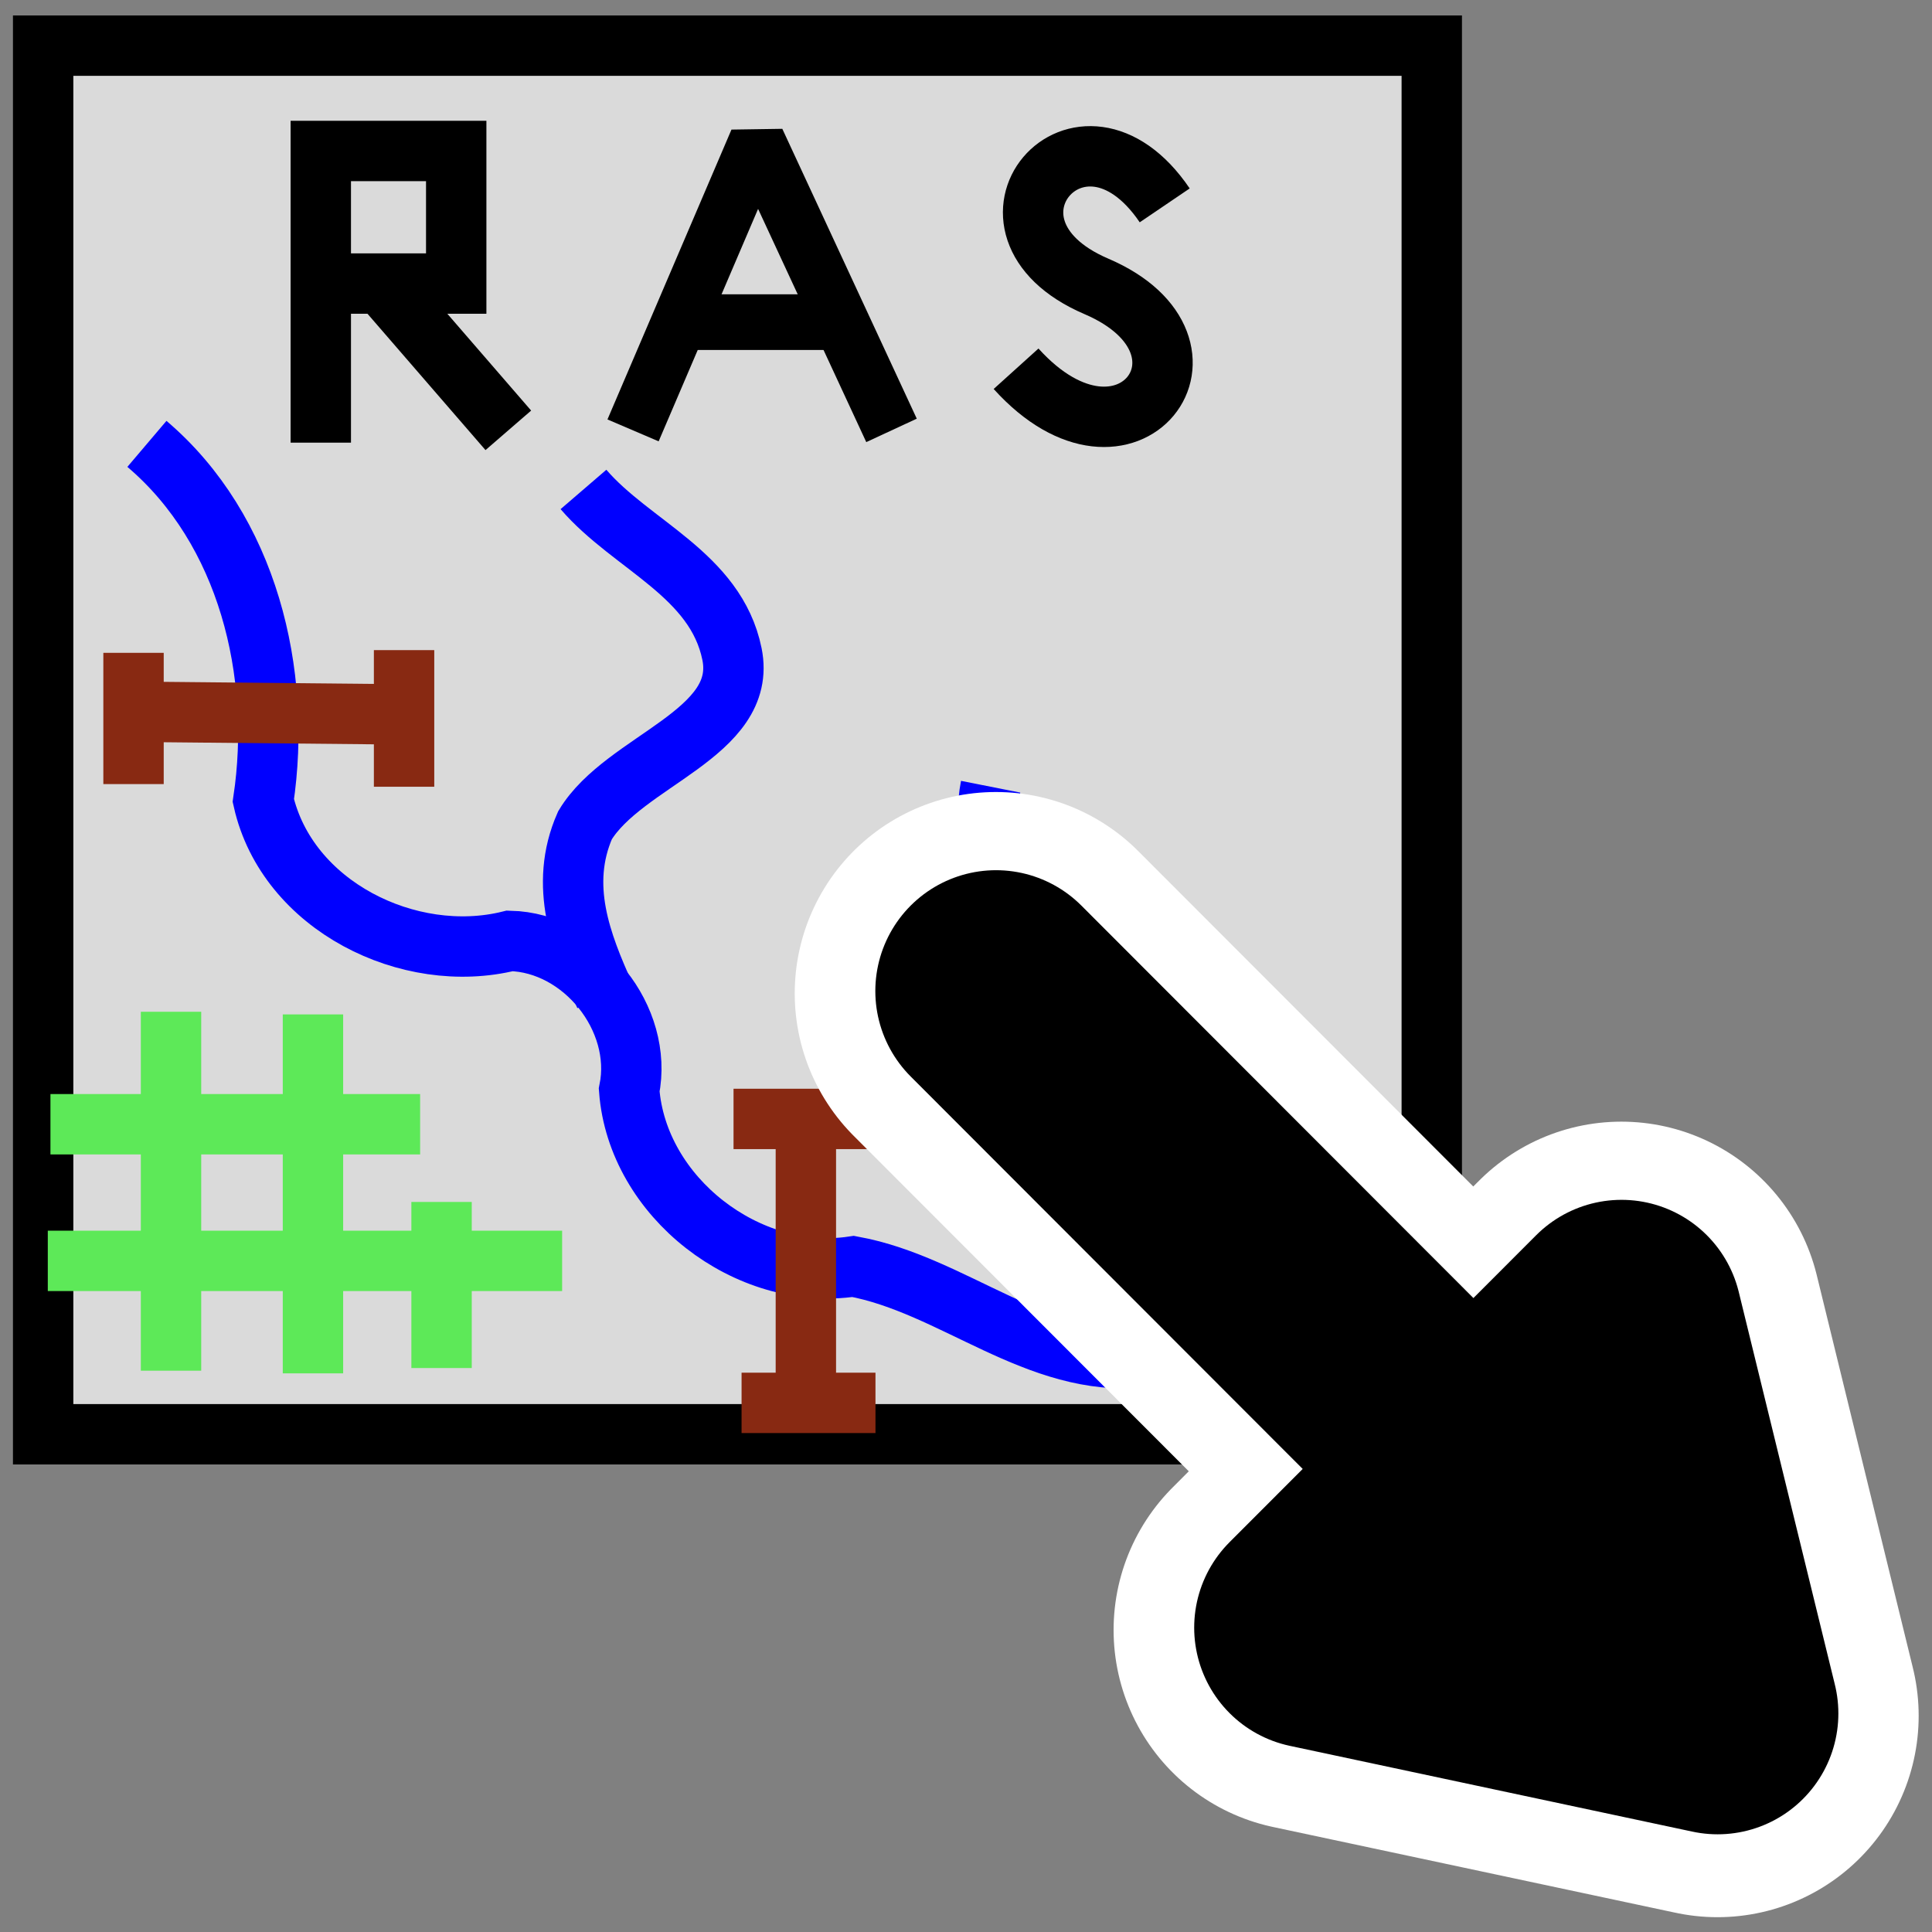 <?xml version="1.0" encoding="UTF-8" standalone="no"?>
<!-- Created with Inkscape (http://www.inkscape.org/) -->

<svg
   xmlns:dc="http://purl.org/dc/elements/1.1/"
   xmlns:cc="http://creativecommons.org/ns#"
   xmlns:rdf="http://www.w3.org/1999/02/22-rdf-syntax-ns#"
   xmlns:svg="http://www.w3.org/2000/svg"
   xmlns="http://www.w3.org/2000/svg"
   xmlns:sodipodi="http://sodipodi.sourceforge.net/DTD/sodipodi-0.dtd"
   xmlns:inkscape="http://www.inkscape.org/namespaces/inkscape"
   width="24"
   height="24"
   id="svg5692"
   version="1.1"
   inkscape:version="0.91 r13725"
   sodipodi:docname="import_ras.svg"
   inkscape:export-filename="/media/home1/robert/svn/graphics/trunk/toolbar-icons/32x32/layer-vector.png"
   inkscape:export-xdpi="90"
   inkscape:export-ydpi="90">
  <rect width="100%" height="100%" fill="#808080" stroke="none"/>
  <title
     id="title2829">GIS icon theme 0.2</title>
  <defs
     id="defs5694">
    <inkscape:perspective
       sodipodi:type="inkscape:persp3d"
       inkscape:vp_x="0 : 16 : 1"
       inkscape:vp_y="0 : 1000 : 0"
       inkscape:vp_z="32 : 16 : 1"
       inkscape:persp3d-origin="16 : 10.666667 : 1"
       id="perspective3486" />
    <inkscape:perspective
       id="perspective3496"
       inkscape:persp3d-origin="0.5 : 0.33333333 : 1"
       inkscape:vp_z="1 : 0.5 : 1"
       inkscape:vp_y="0 : 1000 : 0"
       inkscape:vp_x="0 : 0.5 : 1"
       sodipodi:type="inkscape:persp3d" />
    <inkscape:perspective
       id="perspective3600"
       inkscape:persp3d-origin="0.5 : 0.33333333 : 1"
       inkscape:vp_z="1 : 0.5 : 1"
       inkscape:vp_y="0 : 1000 : 0"
       inkscape:vp_x="0 : 0.5 : 1"
       sodipodi:type="inkscape:persp3d" />
    <inkscape:perspective
       id="perspective7871"
       inkscape:persp3d-origin="0.5 : 0.33333333 : 1"
       inkscape:vp_z="1 : 0.5 : 1"
       inkscape:vp_y="0 : 1000 : 0"
       inkscape:vp_x="0 : 0.5 : 1"
       sodipodi:type="inkscape:persp3d" />
    <inkscape:perspective
       id="perspective8710"
       inkscape:persp3d-origin="0.5 : 0.33333333 : 1"
       inkscape:vp_z="1 : 0.5 : 1"
       inkscape:vp_y="0 : 1000 : 0"
       inkscape:vp_x="0 : 0.5 : 1"
       sodipodi:type="inkscape:persp3d" />
    <inkscape:perspective
       id="perspective9811"
       inkscape:persp3d-origin="0.5 : 0.33333333 : 1"
       inkscape:vp_z="1 : 0.5 : 1"
       inkscape:vp_y="0 : 1000 : 0"
       inkscape:vp_x="0 : 0.5 : 1"
       sodipodi:type="inkscape:persp3d" />
    <inkscape:perspective
       id="perspective4762"
       inkscape:persp3d-origin="0.5 : 0.33333333 : 1"
       inkscape:vp_z="1 : 0.5 : 1"
       inkscape:vp_y="0 : 1000 : 0"
       inkscape:vp_x="0 : 0.5 : 1"
       sodipodi:type="inkscape:persp3d" />
  </defs>
  <sodipodi:namedview
     id="base"
     pagecolor="#ffffff"
     bordercolor="#666666"
     borderopacity="1.0"
     inkscape:pageopacity="0.0"
     inkscape:pageshadow="2"
     inkscape:zoom="11.269515"
     inkscape:cx="6.0109608"
     inkscape:cy="0.44197041"
     inkscape:current-layer="layer2"
     showgrid="false"
     inkscape:grid-bbox="true"
     inkscape:document-units="px"
     borderlayer="false"
     inkscape:window-width="1920"
     inkscape:window-height="1004"
     inkscape:window-x="-4"
     inkscape:window-y="-4"
     inkscape:window-maximized="1"
     inkscape:snap-global="true"
     showguides="false"
     inkscape:guide-bbox="true"
     inkscape:snap-object-midpoints="true"
     inkscape:snap-grids="false"
     inkscape:snap-others="false">
    <inkscape:grid
       type="xygrid"
       id="grid5700"
       empspacing="5"
       visible="true"
       enabled="true"
       snapvisiblegridlinesonly="true"
       dotted="true"
       originx="2.5px"
       originy="2.5px" />
  </sodipodi:namedview>
  <g
     inkscape:groupmode="layer"
     id="layer2"
     inkscape:label="Layer"
     style="display:inline"
     transform="translate(0,-8)">
    <g
       id="g5450">
      <path
         sodipodi:nodetypes="ccccc"
         inkscape:connector-curvature="0"
         id="path4356"
         d="m 0.536,8.567 0,17.25 17.25,0 0,-17.25 z"
         style="fill:#dadada;fill-rule:evenodd;stroke:#000000;stroke-width:0.75px;stroke-linecap:butt;stroke-linejoin:miter;stroke-opacity:1;fill-opacity:1" />
      <path
         inkscape:connector-curvature="0"
         id="path4213"
         d="m 1.825,13.514 c 1.256,1.067 1.682,2.847 1.446,4.431 0.295,1.306 1.809,2.054 3.062,1.743 0.907,0.021 1.663,0.965 1.483,1.854 0.101,1.332 1.471,2.387 2.783,2.19 1.248,0.23 2.283,1.264 3.608,1.129 1.145,0.118 2.226,0.64 3.391,0.6"
         style="fill:none;fill-rule:evenodd;stroke:#0000ff;stroke-width:0.75px;stroke-linecap:butt;stroke-linejoin:miter;stroke-opacity:1" />
      <path
         sodipodi:nodetypes="czcc"
         inkscape:connector-curvature="0"
         id="path4215"
         d="m 7.248,14.08 c 0.599,0.696 1.644,1.056 1.845,2.045 0.201,0.99 -1.339,1.32 -1.826,2.127 -0.329,0.747 -0.046,1.467 0.247,2.117"
         style="fill:none;fill-rule:evenodd;stroke:#0000ff;stroke-width:0.75px;stroke-linecap:butt;stroke-linejoin:miter;stroke-opacity:1" />
      <path
         sodipodi:nodetypes="cczc"
         inkscape:connector-curvature="0"
         id="path4217"
         d="m 12.306,17.773 c -0.183,0.923 0.458,2.126 1.307,2.456 0.676,0.565 0.706,1.521 0.673,2.378 -0.033,0.858 1.044,1.442 0.914,2.353"
         style="fill:none;fill-rule:evenodd;stroke:#0000ff;stroke-width:0.75px;stroke-linecap:butt;stroke-linejoin:miter;stroke-opacity:1" />
      <g
         transform="matrix(0.75,0,0,0.75,0.161,2.192)"
         style="stroke:#882912;stroke-opacity:1"
         id="g4318">
        <path
           style="fill:none;fill-rule:evenodd;stroke:#882912;stroke-width:1px;stroke-linecap:butt;stroke-linejoin:miter;stroke-opacity:1"
           d="m 1.997,19.533 4.481,0.044"
           id="path4306"
           inkscape:connector-curvature="0" />
        <path
           style="fill:none;fill-rule:evenodd;stroke:#882912;stroke-width:1px;stroke-linecap:butt;stroke-linejoin:miter;stroke-opacity:1"
           d="m 1.997,18.557 0,2.174"
           id="path4308"
           inkscape:connector-curvature="0" />
        <path
           style="fill:none;fill-rule:evenodd;stroke:#882912;stroke-width:1px;stroke-linecap:butt;stroke-linejoin:miter;stroke-opacity:1"
           d="m 6.478,18.512 0,2.263"
           id="path4310"
           inkscape:connector-curvature="0" />
        <path
           style="fill:none;fill-rule:evenodd;stroke:#882912;stroke-width:1px;stroke-linecap:butt;stroke-linejoin:miter;stroke-opacity:1"
           d="m 13.133,26.365 0,4.57"
           id="path4312"
           inkscape:connector-curvature="0" />
        <path
           style="fill:none;fill-rule:evenodd;stroke:#882912;stroke-width:1px;stroke-linecap:butt;stroke-linejoin:miter;stroke-opacity:1"
           d="m 12.068,30.98 2.218,0"
           id="path4314"
           inkscape:connector-curvature="0" />
        <path
           style="fill:none;fill-rule:evenodd;stroke:#882912;stroke-width:1px;stroke-linecap:butt;stroke-linejoin:miter;stroke-opacity:1"
           d="m 11.935,26.277 2.44,0"
           id="path4316"
           inkscape:connector-curvature="0" />
      </g>
      <g
         transform="matrix(0.75,0,0,0.75,0.161,2.192)"
         style="stroke:#5de958;stroke-opacity:1"
         id="g4349">
        <path
           style="fill:none;fill-rule:evenodd;stroke:#5de958;stroke-width:1px;stroke-linecap:butt;stroke-linejoin:miter;stroke-opacity:1"
           d="m 2.618,24.502 0,5.945"
           id="path4326"
           inkscape:connector-curvature="0" />
        <path
           style="display:inline;fill:none;fill-rule:evenodd;stroke:#5de958;stroke-width:1px;stroke-linecap:butt;stroke-linejoin:miter;stroke-opacity:1"
           d="m 4.969,24.546 0,5.945"
           id="path4326-9"
           inkscape:connector-curvature="0" />
        <path
           style="fill:none;fill-rule:evenodd;stroke:#5de958;stroke-width:1px;stroke-linecap:butt;stroke-linejoin:miter;stroke-opacity:1"
           d="m 0.621,26.365 6.123,0"
           id="path4343"
           inkscape:connector-curvature="0" />
        <path
           style="fill:none;fill-rule:evenodd;stroke:#5de958;stroke-width:1px;stroke-linecap:butt;stroke-linejoin:miter;stroke-opacity:1"
           d="m 0.577,28.628 8.519,0"
           id="path4345"
           inkscape:connector-curvature="0" />
        <path
           style="fill:none;fill-rule:evenodd;stroke:#5de958;stroke-width:1px;stroke-linecap:butt;stroke-linejoin:miter;stroke-opacity:1"
           d="m 7.099,27.652 0,2.751"
           id="path4347"
           inkscape:connector-curvature="0" />
      </g>
      <g
         transform="matrix(0.75,0,0,0.75,-0.239,2.059)"
         id="g4386">
        <path
           style="fill:none;fill-rule:evenodd;stroke:#000000;stroke-width:1px;stroke-linecap:butt;stroke-linejoin:miter;stroke-opacity:1"
           d="m 19.61,11.323 c -1.403,-2.07 -3.449,0.35 -1.131,1.342 2.317,0.993 0.513,3.406 -1.331,1.364"
           id="path4362"
           inkscape:connector-curvature="0"
           sodipodi:nodetypes="czc" />
        <g
           id="g4382"
           transform="translate(0,-0.136)">
          <path
             inkscape:connector-curvature="0"
             id="path4364"
             d="m 10.804,15.186 2.054,-4.801 2.227,4.801"
             style="fill:none;fill-rule:evenodd;stroke:#000000;stroke-width:0.922px;stroke-linecap:butt;stroke-linejoin:bevel;stroke-opacity:1" />
          <path
             inkscape:connector-curvature="0"
             id="path4366"
             d="m 11.542,13.393 2.762,0"
             style="fill:none;fill-rule:evenodd;stroke:#000000;stroke-width:0.922px;stroke-linecap:butt;stroke-linejoin:miter;stroke-opacity:1" />
        </g>
        <g
           id="g4378"
           transform="translate(0,0.005)">
          <path
             inkscape:connector-curvature="0"
             id="path4372"
             d="m 5.632,15.248 0,-4.831 2.243,0 0,2.196 -2.196,0"
             style="fill:none;fill-rule:evenodd;stroke:#000000;stroke-width:1px;stroke-linecap:butt;stroke-linejoin:miter;stroke-opacity:1" />
          <path
             inkscape:connector-curvature="0"
             id="path4374"
             d="M 6.62,12.597 8.738,15.044"
             style="fill:none;fill-rule:evenodd;stroke:#000000;stroke-width:1px;stroke-linecap:butt;stroke-linejoin:miter;stroke-opacity:1" />
        </g>
      </g>
    </g>
    <g
       style="display:inline"
       id="g4168"
       transform="matrix(0.911,0,0,0.912,10.46,11.182)">
      <path
         inkscape:connector-curvature="0"
         id="path4252-3-3"
         d="m 2.098,10.042 9.84,9.84 -1.311,-5.35 -4.181,4.181 5.492,1.169"
         style="display:inline;fill:none;fill-rule:evenodd;stroke:#ffffff;stroke-width:5.486;stroke-linecap:round;stroke-linejoin:round;stroke-miterlimit:4;stroke-dasharray:none;stroke-opacity:1" />
      <path
         inkscape:connector-curvature="0"
         id="path4252-6"
         d="m 2.1,10.01 9.84,9.84 -1.311,-5.35 -4.181,4.181 5.492,1.169"
         style="fill:none;fill-rule:evenodd;stroke:#000000;stroke-width:3.292;stroke-linecap:round;stroke-linejoin:round;stroke-miterlimit:4;stroke-dasharray:none;stroke-opacity:1" />
    </g>
  </g>
</svg>
